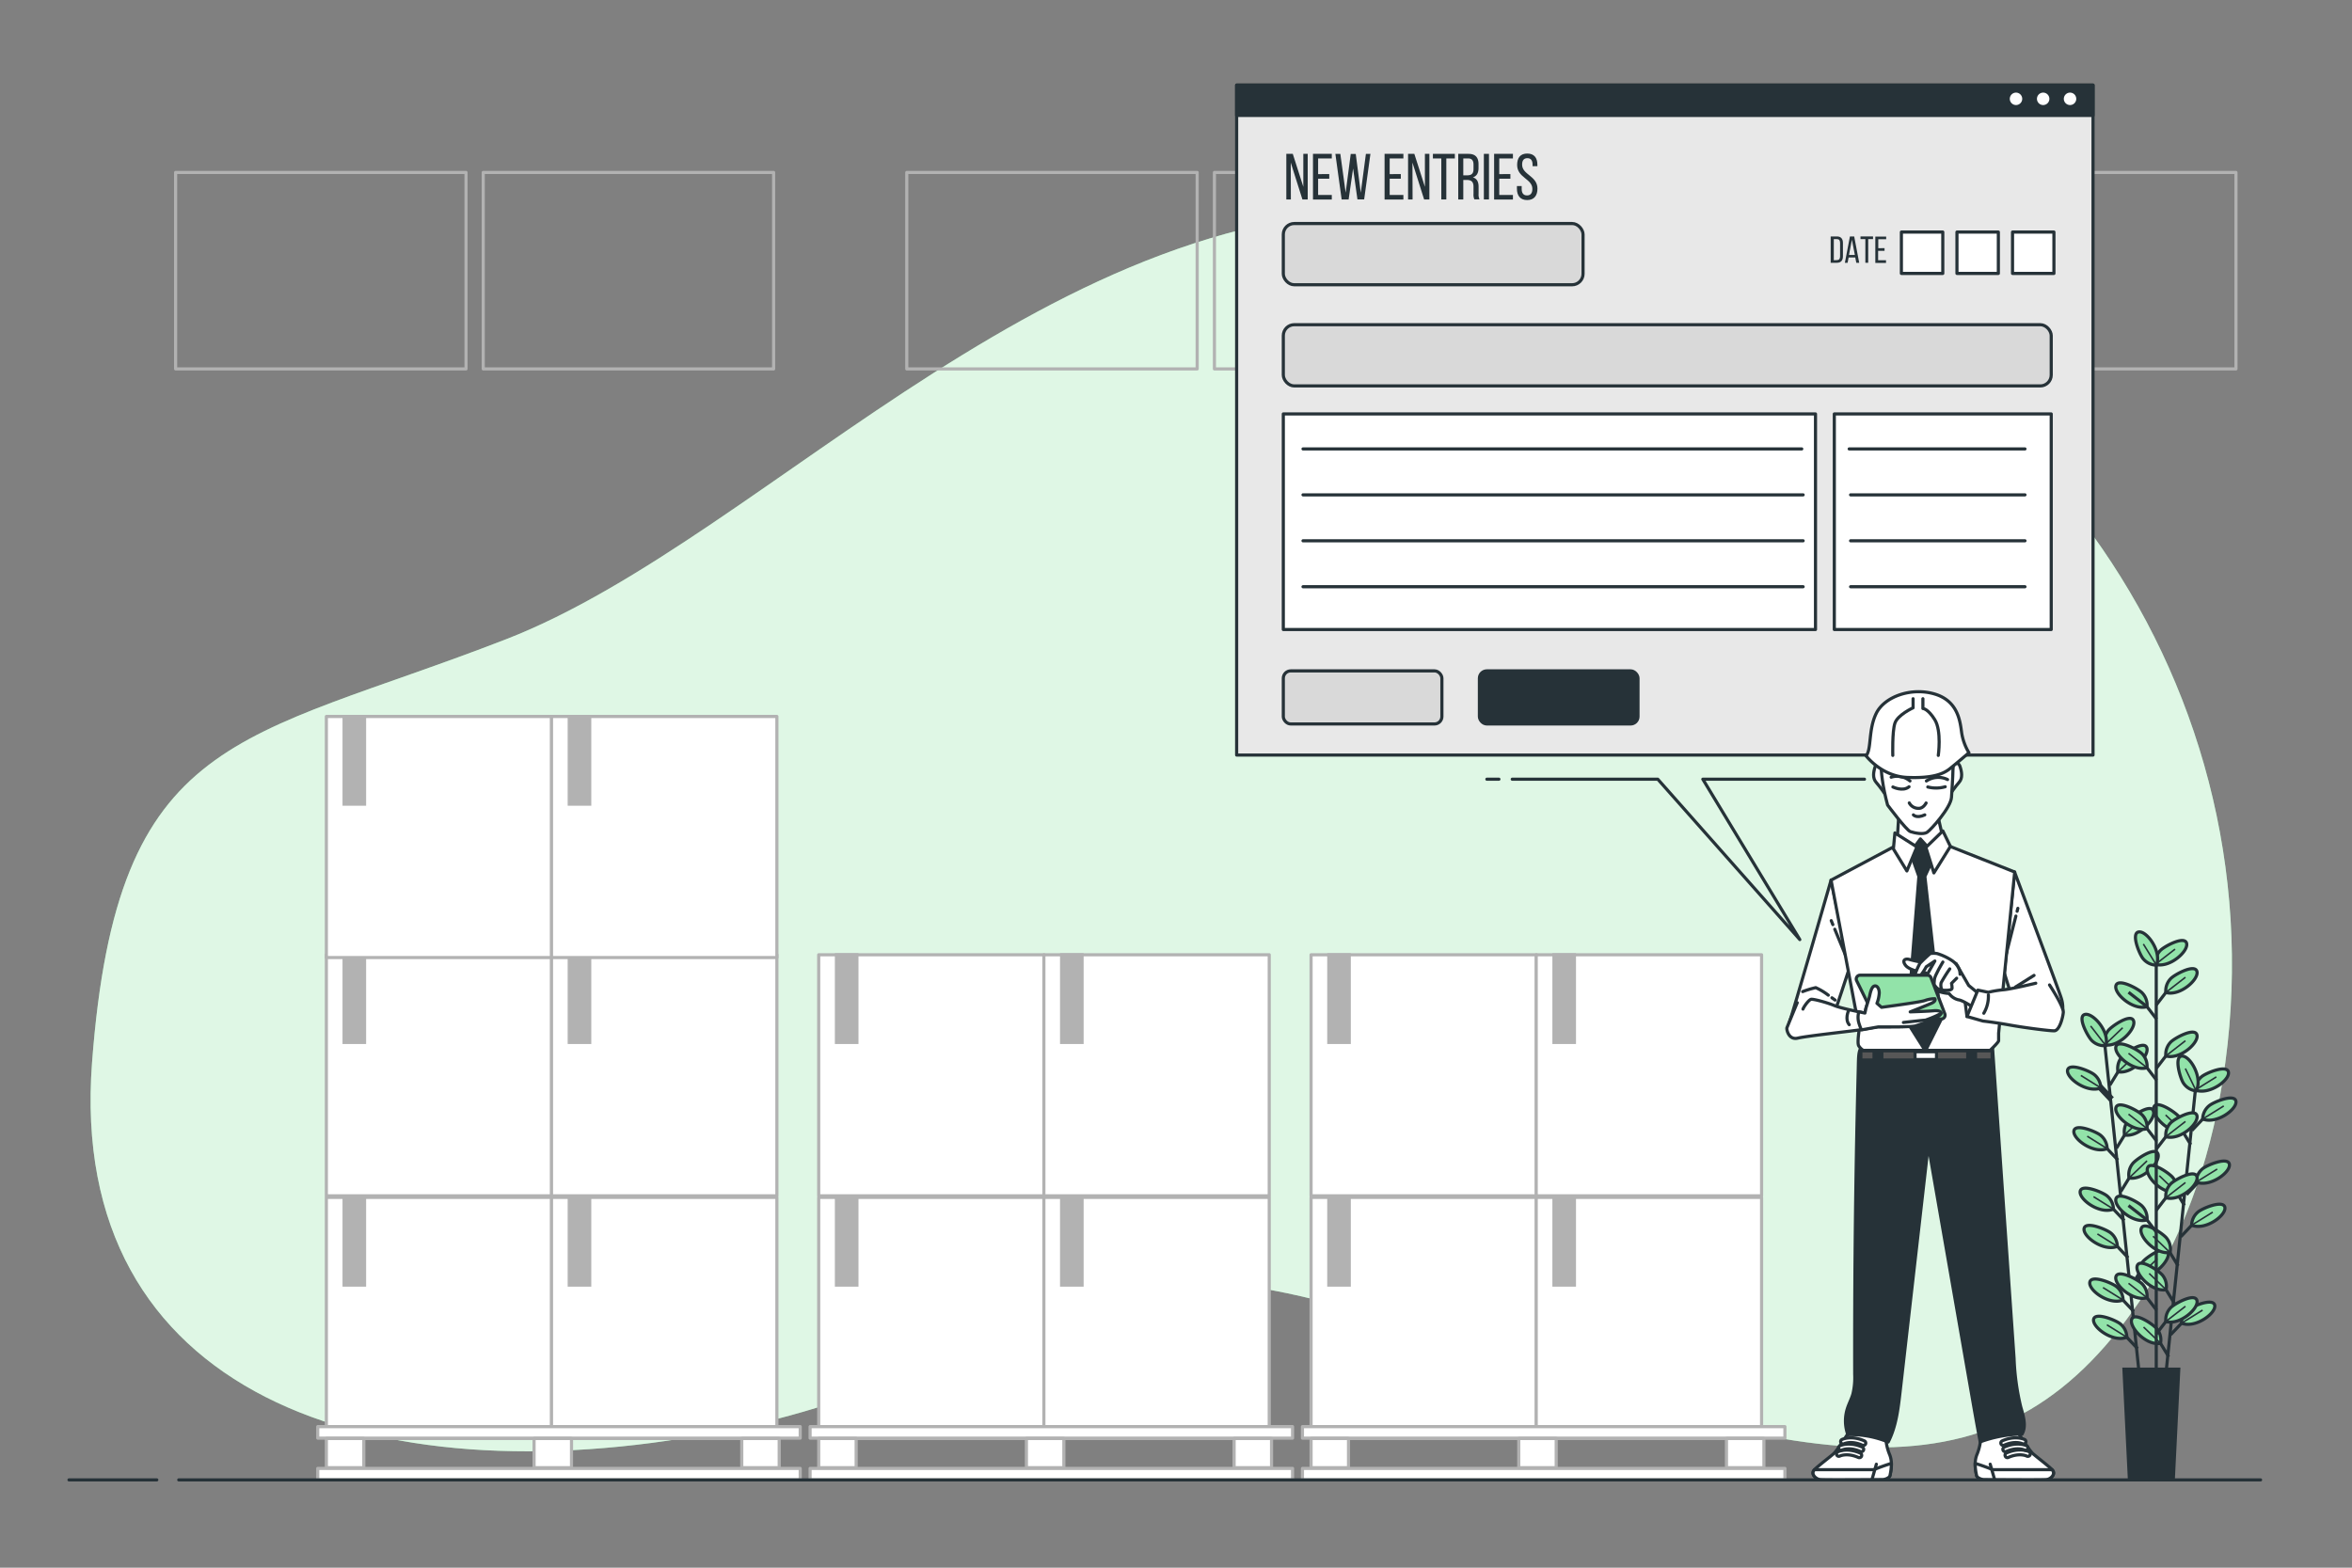 <svg xmlns="http://www.w3.org/2000/svg" viewBox="0 0 750 500"><rect x="0" y="0" width="750" height="500" fill="#808080" stroke="none"/><g id="freepik--background-simple--inject-1"><path d="M709.61,338.9C726.28,215.42,642.7,100.6,520.48,76.38,503,72.92,483.66,70,462.35,67.89c-123-12-216,103-301,136s-124,29-132,135,89,139,199,118,102-76,228-31,183,55,228-14C697.28,392.06,705.84,366.85,709.61,338.9Z" style="fill:#92E3A9"></path><path d="M709.61,338.9C726.28,215.42,642.7,100.6,520.48,76.38,503,72.92,483.66,70,462.35,67.89c-123-12-216,103-301,136s-124,29-132,135,89,139,199,118,102-76,228-31,183,55,228-14C697.28,392.06,705.84,366.85,709.61,338.9Z" style="fill:#fff;opacity:0.7"></path></g><g id="freepik--Plant--inject-1"><line x1="671.25" y1="333.83" x2="682.15" y2="438.26" style="fill:none;stroke:#263238;stroke-miterlimit:10"></line><line x1="680.4" y1="418.27" x2="675.46" y2="413.06" style="fill:none;stroke:#263238;stroke-miterlimit:10"></line><path d="M677,414.62a5.59,5.59,0,0,0-2-4.19c-1.27-1.13-7.94-3.94-8.58-1.59C665.73,411.4,672.56,416.42,677,414.62Z" style="fill:#92E3A9;stroke:#263238;stroke-miterlimit:10"></path><line x1="676.96" y1="414.62" x2="670.6" y2="410.66" style="fill:none;stroke:#263238;stroke-miterlimit:10;stroke-width:0.5px"></line><line x1="681.64" y1="430.15" x2="676.69" y2="424.93" style="fill:none;stroke:#263238;stroke-miterlimit:10"></line><path d="M678.2,426.5a5.62,5.62,0,0,0-2-4.2c-1.27-1.13-7.94-3.94-8.58-1.59C667,423.27,673.8,428.29,678.2,426.5Z" style="fill:#92E3A9;stroke:#263238;stroke-miterlimit:10"></path><line x1="678.2" y1="426.5" x2="671.84" y2="422.54" style="fill:none;stroke:#263238;stroke-miterlimit:10;stroke-width:0.5px"></line><line x1="677.37" y1="389.29" x2="672.43" y2="384.08" style="fill:none;stroke:#263238;stroke-miterlimit:10"></line><path d="M673.93,385.64a5.6,5.6,0,0,0-2-4.19c-1.27-1.13-8-3.94-8.58-1.59C662.7,382.42,669.53,387.44,673.93,385.64Z" style="fill:#92E3A9;stroke:#263238;stroke-miterlimit:10"></path><line x1="673.93" y1="385.64" x2="667.58" y2="381.68" style="fill:none;stroke:#263238;stroke-miterlimit:10;stroke-width:0.5px"></line><line x1="678.61" y1="401.17" x2="673.67" y2="395.95" style="fill:none;stroke:#263238;stroke-miterlimit:10"></line><path d="M675.17,397.52a5.63,5.63,0,0,0-2-4.2c-1.27-1.13-8-3.94-8.58-1.58C663.94,394.29,670.77,399.31,675.17,397.52Z" style="fill:#92E3A9;stroke:#263238;stroke-miterlimit:10"></path><line x1="675.17" y1="397.52" x2="668.82" y2="393.56" style="fill:none;stroke:#263238;stroke-miterlimit:10;stroke-width:0.5px"></line><line x1="675.36" y1="370" x2="670.42" y2="364.78" style="fill:none;stroke:#263238;stroke-miterlimit:10"></line><path d="M671.92,366.35a5.59,5.59,0,0,0-2-4.19c-1.27-1.14-7.94-3.94-8.57-1.59C660.69,363.12,667.52,368.14,671.92,366.35Z" style="fill:#92E3A9;stroke:#263238;stroke-miterlimit:10"></path><line x1="671.92" y1="366.35" x2="665.57" y2="362.39" style="fill:none;stroke:#263238;stroke-miterlimit:10;stroke-width:0.5px"></line><line x1="673.34" y1="350.63" x2="668.4" y2="345.41" style="fill:none;stroke:#263238;stroke-miterlimit:10;stroke-width:2px"></line><path d="M669.9,347a5.59,5.59,0,0,0-2-4.19c-1.27-1.13-7.94-3.94-8.58-1.59C658.67,343.75,665.5,348.77,669.9,347Z" style="fill:#92E3A9;stroke:#263238;stroke-miterlimit:10"></path><line x1="669.9" y1="346.97" x2="663.54" y2="343.01" style="fill:none;stroke:#263238;stroke-miterlimit:10;stroke-width:0.5px"></line><line x1="679.57" y1="411.25" x2="683.32" y2="405.12" style="fill:none;stroke:#263238;stroke-miterlimit:10;stroke-width:2px"></line><path d="M682.18,407a5.58,5.58,0,0,1,1.06-4.51c1-1.37,7-5.49,8.06-3.32C692.5,401.49,686.85,407.81,682.18,407Z" style="fill:#92E3A9;stroke:#263238;stroke-miterlimit:10"></path><line x1="682.18" y1="406.96" x2="687.9" y2="401.49" style="fill:none;stroke:#263238;stroke-miterlimit:10;stroke-width:0.5px"></line><line x1="676.3" y1="380" x2="680.06" y2="373.87" style="fill:none;stroke:#263238;stroke-miterlimit:10"></line><path d="M678.91,375.71A5.62,5.62,0,0,1,680,371.2c1-1.37,7-5.49,8.07-3.32C689.24,370.24,683.59,376.56,678.91,375.71Z" style="fill:#92E3A9;stroke:#263238;stroke-miterlimit:10"></path><line x1="678.91" y1="375.71" x2="684.64" y2="370.24" style="fill:none;stroke:#263238;stroke-miterlimit:10;stroke-width:0.5px"></line><line x1="674.87" y1="366.26" x2="678.63" y2="360.14" style="fill:none;stroke:#263238;stroke-miterlimit:10"></line><path d="M677.48,362a5.6,5.6,0,0,1,1.06-4.5c1-1.37,7-5.5,8.06-3.33C687.8,356.5,682.16,362.82,677.48,362Z" style="fill:#92E3A9;stroke:#263238;stroke-miterlimit:10"></path><line x1="677.48" y1="361.97" x2="683.2" y2="356.51" style="fill:none;stroke:#263238;stroke-miterlimit:10;stroke-width:0.5px"></line><line x1="672.77" y1="346.13" x2="676.53" y2="340" style="fill:none;stroke:#263238;stroke-miterlimit:10"></line><path d="M675.38,341.84a5.62,5.62,0,0,1,1.06-4.51c1-1.37,7-5.49,8.06-3.32C685.7,336.37,680.06,342.69,675.38,341.84Z" style="fill:#92E3A9;stroke:#263238;stroke-miterlimit:10"></path><line x1="675.38" y1="341.84" x2="681.1" y2="336.37" style="fill:none;stroke:#263238;stroke-miterlimit:10;stroke-width:0.5px"></line><path d="M671.16,333.25a5.6,5.6,0,0,1,1.06-4.5c1-1.37,7-5.5,8.06-3.33C681.49,327.78,675.84,334.1,671.16,333.25Z" style="fill:#92E3A9;stroke:#263238;stroke-miterlimit:10"></path><line x1="671.16" y1="333.25" x2="676.88" y2="327.79" style="fill:none;stroke:#263238;stroke-miterlimit:10;stroke-width:0.5px"></line><path d="M671.49,333.49a5.58,5.58,0,0,1-4.37-1.53c-1.25-1.14-4.73-7.49-2.46-8.36C667.13,322.65,672.83,328.93,671.49,333.49Z" style="fill:#92E3A9;stroke:#263238;stroke-miterlimit:10"></path><line x1="671.49" y1="333.49" x2="666.66" y2="327.23" style="fill:none;stroke:#263238;stroke-miterlimit:10;stroke-width:0.5px"></line><line x1="700" y1="348.21" x2="689.16" y2="452.65" style="fill:none;stroke:#263238;stroke-miterlimit:10"></line><line x1="691.56" y1="432.73" x2="687.8" y2="426.6" style="fill:none;stroke:#263238;stroke-miterlimit:10"></line><path d="M688.94,428.44a5.55,5.55,0,0,0-1.06-4.5c-1-1.37-7-5.49-8.06-3.32C678.62,423,684.27,429.3,688.94,428.44Z" style="fill:#92E3A9;stroke:#263238;stroke-miterlimit:10"></path><line x1="688.94" y1="428.44" x2="683.54" y2="423.26" style="fill:none;stroke:#263238;stroke-miterlimit:10;stroke-width:0.5px"></line><line x1="694.56" y1="403.75" x2="690.8" y2="397.62" style="fill:none;stroke:#263238;stroke-miterlimit:10"></line><path d="M692,399.46a5.55,5.55,0,0,0-1.06-4.5c-1-1.37-7-5.5-8.06-3.33C681.63,394,687.28,400.31,692,399.46Z" style="fill:#92E3A9;stroke:#263238;stroke-miterlimit:10"></path><line x1="691.95" y1="399.46" x2="686.55" y2="394.28" style="fill:none;stroke:#263238;stroke-miterlimit:10;stroke-width:0.5px"></line><line x1="693.33" y1="415.62" x2="689.57" y2="409.5" style="fill:none;stroke:#263238;stroke-miterlimit:10"></line><path d="M690.72,411.34a5.62,5.62,0,0,0-1.06-4.51c-1-1.37-7-5.49-8.07-3.32C680.39,405.87,686,412.19,690.72,411.34Z" style="fill:#92E3A9;stroke:#263238;stroke-miterlimit:10"></path><line x1="690.72" y1="411.34" x2="685.32" y2="406.16" style="fill:none;stroke:#263238;stroke-miterlimit:10;stroke-width:0.5px"></line><line x1="696.57" y1="384.45" x2="692.81" y2="378.33" style="fill:none;stroke:#263238;stroke-miterlimit:10"></line><path d="M694,380.17a5.58,5.58,0,0,0-1.06-4.51c-1-1.37-7-5.49-8.06-3.32C683.63,374.7,689.28,381,694,380.17Z" style="fill:#92E3A9;stroke:#263238;stroke-miterlimit:10"></path><line x1="693.95" y1="380.17" x2="688.55" y2="374.99" style="fill:none;stroke:#263238;stroke-miterlimit:10;stroke-width:0.5px"></line><line x1="698.58" y1="365.08" x2="694.82" y2="358.95" style="fill:none;stroke:#263238;stroke-miterlimit:10"></line><path d="M696,360.79a5.55,5.55,0,0,0-1.06-4.5c-1-1.37-7-5.5-8.06-3.33C685.64,355.32,691.29,361.64,696,360.79Z" style="fill:#92E3A9;stroke:#263238;stroke-miterlimit:10"></path><line x1="695.96" y1="360.79" x2="690.56" y2="355.61" style="fill:none;stroke:#263238;stroke-miterlimit:10;stroke-width:0.5px"></line><line x1="692.19" y1="425.68" x2="697.13" y2="420.46" style="fill:none;stroke:#263238;stroke-miterlimit:10"></line><path d="M695.63,422a5.62,5.62,0,0,1,2-4.19c1.27-1.13,7.94-3.94,8.58-1.59C706.86,418.79,700,423.82,695.63,422Z" style="fill:#92E3A9;stroke:#263238;stroke-miterlimit:10"></path><line x1="695.63" y1="422.02" x2="702.35" y2="417.85" style="fill:none;stroke:#263238;stroke-miterlimit:10;stroke-width:0.5px"></line><line x1="695.43" y1="394.43" x2="700.37" y2="389.21" style="fill:none;stroke:#263238;stroke-miterlimit:10"></line><path d="M698.87,390.77a5.59,5.59,0,0,1,2-4.19c1.26-1.14,7.94-3.95,8.57-1.6C710.1,387.54,703.27,392.56,698.87,390.77Z" style="fill:#92E3A9;stroke:#263238;stroke-miterlimit:10"></path><line x1="698.87" y1="390.77" x2="705.6" y2="386.6" style="fill:none;stroke:#263238;stroke-miterlimit:10;stroke-width:0.5px"></line><line x1="696.86" y1="380.69" x2="701.8" y2="375.47" style="fill:none;stroke:#263238;stroke-miterlimit:10;stroke-width:2px"></line><path d="M700.3,377a5.57,5.57,0,0,1,2-4.19c1.27-1.13,7.94-3.94,8.58-1.59C711.53,373.8,704.7,378.83,700.3,377Z" style="fill:#92E3A9;stroke:#263238;stroke-miterlimit:10"></path><line x1="700.3" y1="377.03" x2="707.02" y2="372.86" style="fill:none;stroke:#263238;stroke-miterlimit:10;stroke-width:0.5px"></line><line x1="698.95" y1="360.56" x2="703.89" y2="355.34" style="fill:none;stroke:#263238;stroke-miterlimit:10"></line><path d="M702.39,356.9a5.56,5.56,0,0,1,2-4.19c1.27-1.14,7.94-3.95,8.57-1.6C713.62,353.67,706.79,358.69,702.39,356.9Z" style="fill:#92E3A9;stroke:#263238;stroke-miterlimit:10"></path><line x1="702.39" y1="356.9" x2="709.11" y2="352.73" style="fill:none;stroke:#263238;stroke-miterlimit:10;stroke-width:0.5px"></line><path d="M700,347.63a5.6,5.6,0,0,1,2-4.19c1.27-1.14,7.94-3.95,8.58-1.6C711.26,344.4,704.43,349.42,700,347.63Z" style="fill:#92E3A9;stroke:#263238;stroke-miterlimit:10"></path><line x1="700.03" y1="347.63" x2="706.75" y2="343.46" style="fill:none;stroke:#263238;stroke-miterlimit:10;stroke-width:0.5px"></line><path d="M700.3,347.93a5.58,5.58,0,0,1-4-2.4c-1-1.37-3.09-8.3-.69-8.69C698.27,336.42,702.55,343.74,700.3,347.93Z" style="fill:#92E3A9;stroke:#263238;stroke-miterlimit:10"></path><line x1="700.3" y1="347.93" x2="696.86" y2="340.8" style="fill:none;stroke:#263238;stroke-miterlimit:10;stroke-width:0.5px"></line><line x1="687.58" y1="305.69" x2="687.58" y2="437.75" style="fill:none;stroke:#263238;stroke-miterlimit:10"></line><line x1="687.69" y1="417.89" x2="683.31" y2="412.19" style="fill:none;stroke:#263238;stroke-miterlimit:10"></line><path d="M684.64,413.9a5.59,5.59,0,0,0-1.52-4.37c-1.14-1.26-7.49-4.74-8.36-2.47C673.81,409.53,680.08,415.23,684.64,413.9Z" style="fill:#92E3A9;stroke:#263238;stroke-miterlimit:10"></path><line x1="684.64" y1="413.9" x2="678.74" y2="409.3" style="fill:none;stroke:#263238;stroke-miterlimit:10;stroke-width:0.5px"></line><line x1="687.69" y1="393.08" x2="683.31" y2="387.37" style="fill:none;stroke:#263238;stroke-miterlimit:10"></line><path d="M684.64,389.08a5.59,5.59,0,0,0-1.52-4.37c-1.14-1.26-7.49-4.74-8.36-2.47C673.81,384.71,680.08,390.41,684.64,389.08Z" style="fill:#92E3A9;stroke:#263238;stroke-miterlimit:10"></path><line x1="684.64" y1="389.08" x2="678.74" y2="384.49" style="fill:none;stroke:#263238;stroke-miterlimit:10"></line><line x1="687.69" y1="363.94" x2="683.31" y2="358.24" style="fill:none;stroke:#263238;stroke-miterlimit:10"></line><path d="M684.64,360a5.62,5.62,0,0,0-1.52-4.38c-1.14-1.25-7.49-4.74-8.36-2.47C673.81,355.57,680.08,361.28,684.64,360Z" style="fill:#92E3A9;stroke:#263238;stroke-miterlimit:10"></path><line x1="684.64" y1="359.95" x2="678.74" y2="355.35" style="fill:none;stroke:#263238;stroke-miterlimit:10;stroke-width:0.5px"></line><line x1="687.69" y1="344.54" x2="683.31" y2="338.84" style="fill:none;stroke:#263238;stroke-miterlimit:10"></line><path d="M684.64,340.55a5.59,5.59,0,0,0-1.52-4.37c-1.14-1.26-7.49-4.75-8.36-2.47C673.81,336.18,680.08,341.88,684.64,340.55Z" style="fill:#92E3A9;stroke:#263238;stroke-miterlimit:10"></path><line x1="684.64" y1="340.55" x2="678.74" y2="335.95" style="fill:none;stroke:#263238;stroke-miterlimit:10;stroke-width:0.5px"></line><line x1="687.69" y1="325.06" x2="683.31" y2="319.36" style="fill:none;stroke:#263238;stroke-miterlimit:10"></line><path d="M684.64,321.07a5.59,5.59,0,0,0-1.52-4.37c-1.14-1.26-7.49-4.75-8.36-2.47C673.81,316.7,680.08,322.4,684.64,321.07Z" style="fill:#92E3A9;stroke:#263238;stroke-miterlimit:10"></path><line x1="684.64" y1="321.07" x2="678.74" y2="316.47" style="fill:none;stroke:#263238;stroke-miterlimit:10"></line><line x1="687.59" y1="425.47" x2="691.96" y2="419.77" style="fill:none;stroke:#263238;stroke-miterlimit:10"></line><path d="M690.63,421.48a5.59,5.59,0,0,1,1.52-4.37c1.14-1.26,7.49-4.75,8.36-2.47C701.47,417.11,695.19,422.81,690.63,421.48Z" style="fill:#92E3A9;stroke:#263238;stroke-miterlimit:10"></path><line x1="690.63" y1="421.48" x2="696.89" y2="416.63" style="fill:none;stroke:#263238;stroke-miterlimit:10;stroke-width:0.5px"></line><line x1="687.59" y1="386" x2="691.96" y2="380.3" style="fill:none;stroke:#263238;stroke-miterlimit:10"></line><path d="M690.63,382a5.59,5.59,0,0,1,1.52-4.37c1.14-1.26,7.49-4.75,8.36-2.47C701.47,377.64,695.19,383.34,690.63,382Z" style="fill:#92E3A9;stroke:#263238;stroke-miterlimit:10"></path><line x1="690.63" y1="382.01" x2="696.89" y2="377.16" style="fill:none;stroke:#263238;stroke-miterlimit:10;stroke-width:0.5px"></line><line x1="687.59" y1="366.52" x2="691.96" y2="360.82" style="fill:none;stroke:#263238;stroke-miterlimit:10"></line><path d="M690.63,362.53a5.59,5.59,0,0,1,1.52-4.37c1.14-1.26,7.49-4.75,8.36-2.48C701.47,358.16,695.19,363.86,690.63,362.53Z" style="fill:#92E3A9;stroke:#263238;stroke-miterlimit:10"></path><line x1="690.63" y1="362.53" x2="696.89" y2="357.68" style="fill:none;stroke:#263238;stroke-miterlimit:10;stroke-width:0.5px"></line><line x1="687.59" y1="340.77" x2="691.96" y2="335.07" style="fill:none;stroke:#263238;stroke-miterlimit:10"></line><path d="M690.63,336.78a5.59,5.59,0,0,1,1.52-4.37c1.14-1.26,7.49-4.75,8.36-2.47C701.47,332.41,695.19,338.11,690.63,336.78Z" style="fill:#92E3A9;stroke:#263238;stroke-miterlimit:10"></path><line x1="690.63" y1="336.78" x2="696.89" y2="331.93" style="fill:none;stroke:#263238;stroke-miterlimit:10;stroke-width:0.5px"></line><line x1="687.59" y1="320.53" x2="691.96" y2="314.82" style="fill:none;stroke:#263238;stroke-miterlimit:10"></line><path d="M690.63,316.54a5.61,5.61,0,0,1,1.52-4.38c1.14-1.26,7.49-4.74,8.36-2.47C701.47,312.16,695.19,317.87,690.63,316.54Z" style="fill:#92E3A9;stroke:#263238;stroke-miterlimit:10"></path><line x1="690.63" y1="316.54" x2="696.89" y2="311.69" style="fill:none;stroke:#263238;stroke-miterlimit:10;stroke-width:0.5px"></line><path d="M687.33,307.56a5.62,5.62,0,0,1,1.52-4.38c1.14-1.25,7.49-4.74,8.36-2.47C698.16,303.18,691.89,308.89,687.33,307.56Z" style="fill:#92E3A9;stroke:#263238;stroke-miterlimit:10"></path><line x1="687.33" y1="307.56" x2="693.58" y2="302.71" style="fill:none;stroke:#263238;stroke-miterlimit:10;stroke-width:0.5px"></line><path d="M687.63,307.83a5.63,5.63,0,0,1-4.19-2c-1.13-1.26-3.93-7.94-1.58-8.57C684.42,296.59,689.43,303.43,687.63,307.83Z" style="fill:#92E3A9;stroke:#263238;stroke-miterlimit:10"></path><line x1="687.63" y1="307.83" x2="683.47" y2="301.09" style="fill:none;stroke:#263238;stroke-miterlimit:10;stroke-width:0.5px"></line><polygon points="693.01 472 679.03 472 677.28 436.68 694.76 436.68 693.01 472" style="fill:#263238;stroke:#263238;stroke-miterlimit:10"></polygon></g><g id="freepik--Windows--inject-1"><rect x="56" y="55" width="92.6" height="62.66" style="fill:none;stroke:#b2b2b2;stroke-linecap:round;stroke-linejoin:round"></rect><rect x="154.09" y="55" width="92.6" height="62.66" style="fill:none;stroke:#b2b2b2;stroke-linecap:round;stroke-linejoin:round"></rect><rect x="289.15" y="55" width="92.6" height="62.66" style="fill:none;stroke:#b2b2b2;stroke-linecap:round;stroke-linejoin:round"></rect><rect x="387.25" y="55" width="92.6" height="62.66" style="fill:none;stroke:#b2b2b2;stroke-linecap:round;stroke-linejoin:round"></rect><rect x="522.31" y="55" width="92.6" height="62.66" style="fill:none;stroke:#b2b2b2;stroke-linecap:round;stroke-linejoin:round"></rect><rect x="620.4" y="55" width="92.6" height="62.66" style="fill:none;stroke:#b2b2b2;stroke-linecap:round;stroke-linejoin:round"></rect></g><g id="freepik--Boxes--inject-1"><rect x="418.07" y="381.9" width="71.86" height="76.89" style="fill:#fff;stroke:#b2b2b2;stroke-linecap:round;stroke-linejoin:round"></rect><rect x="423.72" y="381.9" width="6.53" height="27.97" style="fill:#b2b2b2;stroke:#b2b2b2;stroke-miterlimit:10"></rect><rect x="489.87" y="381.9" width="71.86" height="76.89" style="fill:#fff;stroke:#b2b2b2;stroke-linecap:round;stroke-linejoin:round"></rect><rect x="495.52" y="381.9" width="6.53" height="27.97" style="fill:#b2b2b2;stroke:#b2b2b2;stroke-miterlimit:10"></rect><rect x="418.07" y="304.51" width="71.86" height="76.89" style="fill:#fff;stroke:#b2b2b2;stroke-linecap:round;stroke-linejoin:round"></rect><rect x="423.72" y="304.51" width="6.53" height="27.97" style="fill:#b2b2b2;stroke:#b2b2b2;stroke-miterlimit:10"></rect><rect x="489.87" y="304.51" width="71.86" height="76.89" style="fill:#fff;stroke:#b2b2b2;stroke-linecap:round;stroke-linejoin:round"></rect><rect x="495.52" y="304.51" width="6.53" height="27.97" style="fill:#b2b2b2;stroke:#b2b2b2;stroke-miterlimit:10"></rect><rect x="415.32" y="468.33" width="153.85" height="3.67" style="fill:#fff;stroke:#b2b2b2;stroke-linecap:round;stroke-linejoin:round"></rect><rect x="415.32" y="455.01" width="153.85" height="3.67" style="fill:#fff;stroke:#b2b2b2;stroke-linecap:round;stroke-linejoin:round"></rect><rect x="418.07" y="458.79" width="11.94" height="9.32" style="fill:#fff;stroke:#b2b2b2;stroke-linecap:round;stroke-linejoin:round"></rect><rect x="484.3" y="458.79" width="11.94" height="9.32" style="fill:#fff;stroke:#b2b2b2;stroke-linecap:round;stroke-linejoin:round"></rect><rect x="550.53" y="458.79" width="11.94" height="9.32" style="fill:#fff;stroke:#b2b2b2;stroke-linecap:round;stroke-linejoin:round"></rect><rect x="261.07" y="381.9" width="71.86" height="76.89" style="fill:#fff;stroke:#b2b2b2;stroke-linecap:round;stroke-linejoin:round"></rect><rect x="266.72" y="381.9" width="6.53" height="27.97" style="fill:#b2b2b2;stroke:#b2b2b2;stroke-miterlimit:10"></rect><rect x="332.87" y="381.9" width="71.86" height="76.89" style="fill:#fff;stroke:#b2b2b2;stroke-linecap:round;stroke-linejoin:round"></rect><rect x="338.52" y="381.9" width="6.53" height="27.97" style="fill:#b2b2b2;stroke:#b2b2b2;stroke-miterlimit:10"></rect><rect x="261.07" y="304.51" width="71.86" height="76.89" style="fill:#fff;stroke:#b2b2b2;stroke-linecap:round;stroke-linejoin:round"></rect><rect x="266.72" y="304.51" width="6.53" height="27.97" style="fill:#b2b2b2;stroke:#b2b2b2;stroke-miterlimit:10"></rect><rect x="332.87" y="304.51" width="71.86" height="76.89" style="fill:#fff;stroke:#b2b2b2;stroke-linecap:round;stroke-linejoin:round"></rect><rect x="338.52" y="304.51" width="6.53" height="27.97" style="fill:#b2b2b2;stroke:#b2b2b2;stroke-miterlimit:10"></rect><rect x="258.32" y="468.33" width="153.85" height="3.67" style="fill:#fff;stroke:#b2b2b2;stroke-linecap:round;stroke-linejoin:round"></rect><rect x="258.32" y="455.01" width="153.85" height="3.67" style="fill:#fff;stroke:#b2b2b2;stroke-linecap:round;stroke-linejoin:round"></rect><rect x="261.07" y="458.79" width="11.94" height="9.32" style="fill:#fff;stroke:#b2b2b2;stroke-linecap:round;stroke-linejoin:round"></rect><rect x="327.3" y="458.79" width="11.94" height="9.32" style="fill:#fff;stroke:#b2b2b2;stroke-linecap:round;stroke-linejoin:round"></rect><rect x="393.53" y="458.79" width="11.94" height="9.32" style="fill:#fff;stroke:#b2b2b2;stroke-linecap:round;stroke-linejoin:round"></rect><rect x="104.07" y="381.9" width="71.86" height="76.89" style="fill:#fff;stroke:#b2b2b2;stroke-linecap:round;stroke-linejoin:round"></rect><rect x="109.72" y="381.9" width="6.53" height="27.97" style="fill:#b2b2b2;stroke:#b2b2b2;stroke-miterlimit:10"></rect><rect x="175.87" y="381.9" width="71.86" height="76.89" style="fill:#fff;stroke:#b2b2b2;stroke-linecap:round;stroke-linejoin:round"></rect><rect x="181.52" y="381.9" width="6.53" height="27.97" style="fill:#b2b2b2;stroke:#b2b2b2;stroke-miterlimit:10"></rect><rect x="104.07" y="304.51" width="71.86" height="76.89" style="fill:#fff;stroke:#b2b2b2;stroke-linecap:round;stroke-linejoin:round"></rect><rect x="109.72" y="304.51" width="6.53" height="27.97" style="fill:#b2b2b2;stroke:#b2b2b2;stroke-miterlimit:10"></rect><rect x="175.87" y="304.51" width="71.86" height="76.89" style="fill:#fff;stroke:#b2b2b2;stroke-linecap:round;stroke-linejoin:round"></rect><rect x="181.52" y="304.51" width="6.53" height="27.97" style="fill:#b2b2b2;stroke:#b2b2b2;stroke-miterlimit:10"></rect><rect x="104.07" y="228.51" width="71.86" height="76.89" style="fill:#fff;stroke:#b2b2b2;stroke-linecap:round;stroke-linejoin:round"></rect><rect x="109.72" y="228.51" width="6.53" height="27.97" style="fill:#b2b2b2;stroke:#b2b2b2;stroke-miterlimit:10"></rect><rect x="175.87" y="228.51" width="71.86" height="76.89" style="fill:#fff;stroke:#b2b2b2;stroke-linecap:round;stroke-linejoin:round"></rect><rect x="181.52" y="228.51" width="6.53" height="27.97" style="fill:#b2b2b2;stroke:#b2b2b2;stroke-miterlimit:10"></rect><rect x="101.32" y="468.33" width="153.85" height="3.67" style="fill:#fff;stroke:#b2b2b2;stroke-linecap:round;stroke-linejoin:round"></rect><rect x="101.32" y="455.01" width="153.85" height="3.67" style="fill:#fff;stroke:#b2b2b2;stroke-linecap:round;stroke-linejoin:round"></rect><rect x="104.07" y="458.79" width="11.94" height="9.32" style="fill:#fff;stroke:#b2b2b2;stroke-linecap:round;stroke-linejoin:round"></rect><rect x="170.3" y="458.79" width="11.94" height="9.32" style="fill:#fff;stroke:#b2b2b2;stroke-linecap:round;stroke-linejoin:round"></rect><rect x="236.53" y="458.79" width="11.94" height="9.32" style="fill:#fff;stroke:#b2b2b2;stroke-linecap:round;stroke-linejoin:round"></rect></g><g id="freepik--Screen--inject-1"><rect x="394.34" y="27.15" width="273.08" height="213.67" style="fill:#e8e8e8;stroke:#263238;stroke-linecap:round;stroke-linejoin:round"></rect><rect x="394.34" y="27.15" width="273.08" height="9.67" style="fill:#263238;stroke:#263238;stroke-linecap:round;stroke-linejoin:round"></rect><path d="M645.34,31.57A2.48,2.48,0,1,0,642.87,34,2.48,2.48,0,0,0,645.34,31.57Z" style="fill:#fff;stroke:#263238;stroke-linecap:round;stroke-linejoin:round"></path><path d="M654,31.57A2.48,2.48,0,1,0,651.48,34,2.48,2.48,0,0,0,654,31.57Z" style="fill:#fff;stroke:#263238;stroke-linecap:round;stroke-linejoin:round"></path><path d="M662.57,31.57A2.48,2.48,0,1,0,660.09,34,2.48,2.48,0,0,0,662.57,31.57Z" style="fill:#fff;stroke:#263238;stroke-linecap:round;stroke-linejoin:round"></path><path d="M411.63,63.61h-1.45V49.07h2.06l3.36,10.51V49.07H417V63.61h-1.69l-3.72-11.76Z" style="fill:#263238"></path><path d="M423.87,55.51V57h-3.55v5.18h4.36v1.47h-6V49.07h6v1.47h-4.36v5Z" style="fill:#263238"></path><path d="M430.05,63.61h-2.23l-2-14.54h1.58l1.7,12.38,1.62-12.36h1.6l1.6,12.38,1.64-12.4H437l-2,14.54h-2.14l-1.39-9.87Z" style="fill:#263238"></path><path d="M446.69,55.51V57h-3.55v5.18h4.37v1.47h-6V49.07h6v1.47h-4.37v5Z" style="fill:#263238"></path><path d="M450.44,63.61H449V49.07H451l3.37,10.51V49.07h1.43V63.61h-1.68l-3.72-11.76Z" style="fill:#263238"></path><path d="M459.6,63.61V50.54h-2.68V49.07h7v1.47H461.2V63.61Z" style="fill:#263238"></path><path d="M468.23,49.07c2.28,0,3.24,1.16,3.24,3.32v1.18c0,1.6-.56,2.6-1.81,3,1.33.39,1.83,1.47,1.83,3v2.27a3.63,3.63,0,0,0,.29,1.74h-1.64a3.76,3.76,0,0,1-.27-1.77V59.56c0-1.64-.77-2.16-2.12-2.16h-1.14v6.21H465V49.07Zm-.42,6.85c1.29,0,2.06-.41,2.06-2V52.54c0-1.31-.48-2-1.68-2h-1.58v5.38Z" style="fill:#263238"></path><path d="M474.8,49.07V63.61h-1.63V49.07Z" style="fill:#263238"></path><path d="M481.63,55.51V57h-3.55v5.18h4.36v1.47h-6V49.07h6v1.47h-4.36v5Z" style="fill:#263238"></path><path d="M490.24,52.56V53H488.7v-.48c0-1.31-.5-2.07-1.66-2.07s-1.67.76-1.67,2.05c0,3.27,4.89,3.58,4.89,7.67,0,2.2-1.06,3.64-3.28,3.64s-3.27-1.44-3.27-3.64v-.83h1.52v.91c0,1.31.54,2.08,1.7,2.08s1.71-.77,1.71-2.08c0-3.24-4.86-3.55-4.86-7.64,0-2.25,1-3.64,3.22-3.64S490.24,50.35,490.24,52.56Z" style="fill:#263238"></path><rect x="409.22" y="71.29" width="95.58" height="19.53" rx="3.49" style="fill:#d9d9d9;stroke:#263238;stroke-linecap:round;stroke-linejoin:round"></rect><rect x="409.22" y="213.97" width="50.57" height="16.93" rx="2.36" style="fill:#d9d9d9;stroke:#263238;stroke-linecap:round;stroke-linejoin:round"></rect><rect x="471.75" y="213.97" width="50.57" height="16.93" rx="2.36" style="fill:#263238;stroke:#263238;stroke-linecap:round;stroke-linejoin:round"></rect><rect x="409.22" y="103.56" width="244.87" height="19.53" rx="3.49" style="fill:#d9d9d9;stroke:#263238;stroke-linecap:round;stroke-linejoin:round"></rect><rect x="584.92" y="132.02" width="69.17" height="68.76" style="fill:#fff;stroke:#263238;stroke-linecap:round;stroke-linejoin:round"></rect><rect x="409.22" y="132.02" width="169.7" height="68.76" style="fill:#fff;stroke:#263238;stroke-linecap:round;stroke-linejoin:round"></rect><line x1="589.66" y1="143.18" x2="645.72" y2="143.18" style="fill:none;stroke:#263238;stroke-linecap:round;stroke-linejoin:round"></line><line x1="415.5" y1="143.18" x2="574.54" y2="143.18" style="fill:none;stroke:#263238;stroke-linecap:round;stroke-linejoin:round"></line><line x1="590.11" y1="157.83" x2="645.72" y2="157.83" style="fill:none;stroke:#263238;stroke-linecap:round;stroke-linejoin:round"></line><line x1="415.5" y1="157.83" x2="574.98" y2="157.83" style="fill:none;stroke:#263238;stroke-linecap:round;stroke-linejoin:round"></line><line x1="590.11" y1="172.48" x2="645.72" y2="172.48" style="fill:none;stroke:#263238;stroke-linecap:round;stroke-linejoin:round"></line><line x1="415.5" y1="172.48" x2="574.98" y2="172.48" style="fill:none;stroke:#263238;stroke-linecap:round;stroke-linejoin:round"></line><line x1="590.11" y1="187.13" x2="645.72" y2="187.13" style="fill:none;stroke:#263238;stroke-linecap:round;stroke-linejoin:round"></line><line x1="415.5" y1="187.13" x2="574.98" y2="187.13" style="fill:none;stroke:#263238;stroke-linecap:round;stroke-linejoin:round"></line><path d="M585.76,75.41c1.31,0,1.91.79,1.91,2.09v4.23c0,1.29-.6,2.08-1.91,2.08h-2v-8.4Zm0,7.55c.67,0,1-.42,1-1.19V77.45c0-.77-.32-1.19-1-1.19h-1V83Z" style="fill:#263238"></path><path d="M589.48,82.12l-.32,1.69h-.87l1.61-8.4h1.36l1.6,8.4h-.93l-.33-1.69Zm.12-.81h1.87l-.94-4.84Z" style="fill:#263238"></path><path d="M594.82,83.81V76.26h-1.55v-.85h4v.85h-1.54v7.55Z" style="fill:#263238"></path><path d="M600.94,79.13V80h-2.05v3h2.52v.85H598v-8.4h3.46v.85h-2.52v2.87Z" style="fill:#263238"></path><rect x="606.31" y="74.01" width="13.2" height="13.2" style="fill:#fff;stroke:#263238;stroke-linecap:round;stroke-linejoin:round"></rect><rect x="624.03" y="74.01" width="13.2" height="13.2" style="fill:#fff;stroke:#263238;stroke-linecap:round;stroke-linejoin:round"></rect><rect x="641.75" y="74.01" width="13.2" height="13.2" style="fill:#fff;stroke:#263238;stroke-linecap:round;stroke-linejoin:round"></rect><polyline points="482.22 248.52 528.63 248.52 573.92 299.67 542.99 248.52 594.54 248.52" style="fill:none;stroke:#263238;stroke-linecap:round;stroke-linejoin:round"></polyline><line x1="474.13" y1="248.52" x2="477.97" y2="248.52" style="fill:#fff;stroke:#263238;stroke-linecap:round;stroke-linejoin:round"></line></g><g id="freepik--Character--inject-1"><path d="M590.79,454.84s-4.73,7.61-6.08,8.8-4.74,3.72-6.09,5.07.33,3.05,1.86,3.21,20,0,20,0,2-.33,2.2-1.35,1-4.06-.17-6.76a16.29,16.29,0,0,1-1.19-5.76l.34-.84-.34-2Z" style="fill:#fff;stroke:#263238;stroke-linecap:round;stroke-linejoin:round"></path><path d="M580.48,471.92c1.52.17,20,0,20,0s2-.33,2.2-1.35a17.84,17.84,0,0,0,.44-3.83c-2.79.83-5.62,2-5.62,2H578.62C577.26,470.06,579,471.76,580.48,471.92Z" style="fill:#fff;stroke:#263238;stroke-linecap:round;stroke-linejoin:round"></path><line x1="598.33" y1="466.99" x2="597.03" y2="471.56" style="fill:#fff;stroke:#263238;stroke-linecap:round;stroke-linejoin:round"></line><path d="M592.89,464.91a.81.81,0,0,1-.31-.06c-3.51-1.56-5.8-.5-5.89-.45a.75.75,0,0,1-1-.35.75.75,0,0,1,.34-1c.12-.06,3-1.44,7.17.42a.75.75,0,0,1,.39,1A.76.76,0,0,1,592.89,464.91Z" style="fill:#fff;stroke:#263238;stroke-linecap:round;stroke-linejoin:round"></path><path d="M593.54,463a.85.85,0,0,1-.31-.06c-3.5-1.56-5.79-.5-5.89-.45a.76.76,0,0,1-.67-1.36c.12-.06,3-1.44,7.18.42a.76.76,0,0,1-.31,1.45Z" style="fill:#fff;stroke:#263238;stroke-linecap:round;stroke-linejoin:round"></path><path d="M594.19,461a.8.8,0,0,1-.3-.06c-3.51-1.57-5.8-.5-5.9-.45a.76.76,0,0,1-.67-1.36c.12-.06,3-1.44,7.18.42a.76.76,0,0,1,.39,1A.78.78,0,0,1,594.19,461Z" style="fill:#fff;stroke:#263238;stroke-linecap:round;stroke-linejoin:round"></path><path d="M642.17,454.84s4.73,7.61,6.09,8.8,4.73,3.72,6.09,5.07-.34,3.05-1.87,3.21-20,0-20,0-2-.33-2.19-1.35-1-4.06.16-6.76a16.29,16.29,0,0,0,1.19-5.76l-.34-.84.34-2Z" style="fill:#fff;stroke:#263238;stroke-linecap:round;stroke-linejoin:round"></path><path d="M652.48,471.92c-1.52.17-20,0-20,0s-2-.33-2.19-1.35a17.06,17.06,0,0,1-.45-3.83c2.79.83,5.62,2,5.62,2h18.85C655.7,470.06,654,471.76,652.48,471.92Z" style="fill:#fff;stroke:#263238;stroke-linecap:round;stroke-linejoin:round"></path><line x1="634.63" y1="466.99" x2="635.94" y2="471.56" style="fill:#fff;stroke:#263238;stroke-linecap:round;stroke-linejoin:round"></line><path d="M640.07,464.91a.81.81,0,0,0,.31-.06c3.51-1.56,5.8-.5,5.89-.45A.76.76,0,0,0,647,463c-.12-.06-3-1.44-7.18.42a.75.75,0,0,0-.39,1A.76.76,0,0,0,640.07,464.91Z" style="fill:#fff;stroke:#263238;stroke-linecap:round;stroke-linejoin:round"></path><path d="M639.42,463a.85.85,0,0,0,.31-.06c3.51-1.56,5.79-.5,5.89-.45a.76.76,0,0,0,.67-1.36c-.12-.06-3-1.44-7.18.42a.76.76,0,0,0,.31,1.45Z" style="fill:#fff;stroke:#263238;stroke-linecap:round;stroke-linejoin:round"></path><path d="M638.77,461a.8.8,0,0,0,.3-.06c3.51-1.57,5.8-.5,5.9-.45a.76.76,0,0,0,.67-1.36c-.12-.06-3-1.44-7.18.42a.76.76,0,0,0,.31,1.45Z" style="fill:#fff;stroke:#263238;stroke-linecap:round;stroke-linejoin:round"></path><path d="M644.78,450.17c-.14-.51-.29-1-.43-1.51a78,78,0,0,1-2.11-15.4q-3.5-50.46-7-100.93c.08,1.14-33.19.44-36.16.39-6.78-.1-6.35,1.73-6.52,8.3s-.32,13.42-.46,20.13q-.76,38.6-.67,77.19a22.63,22.63,0,0,1-.57,6.26c-.46,1.61-1.28,3.09-1.78,4.68a13,13,0,0,0,.16,8.3,31.14,31.14,0,0,1,12.86,2.34c2.5-4.88,3.16-10.46,3.78-15.91l9-78.84,11.56,66.44L628.6,444c.92,5.29,1.84,10.59,2.85,15.87a39.92,39.92,0,0,1,13.33-2.46C646,455.27,645.46,452.66,644.78,450.17Z" style="fill:#263238;stroke:#263238;stroke-linecap:round;stroke-linejoin:round"></path><rect x="600.08" y="335.12" width="27.39" height="2.96" style="fill:#575757;stroke:#263238;stroke-linecap:round;stroke-linejoin:round"></rect><rect x="629.96" y="335.12" width="5.29" height="2.96" style="fill:#575757;stroke:#263238;stroke-linecap:round;stroke-linejoin:round"></rect><rect x="593.39" y="335.12" width="4.2" height="2.96" style="fill:#575757;stroke:#263238;stroke-linecap:round;stroke-linejoin:round"></rect><rect x="610.66" y="335.43" width="6.85" height="2.49" style="fill:#fff;stroke:#263238;stroke-linecap:round;stroke-linejoin:round"></rect><path d="M583.89,280.68s-12.62,43.88-13.17,45,2.75.55,5.85,1.1,7.5-1.83,8-2.75,5.12-15.17,5.12-15.17Z" style="fill:#fff;stroke:#263238;stroke-linecap:round;stroke-linejoin:round"></path><line x1="584.46" y1="294.9" x2="583.94" y2="293.63" style="fill:#fff;stroke:#263238;stroke-linecap:round;stroke-linejoin:round"></line><line x1="588.6" y1="304.91" x2="585.07" y2="296.37" style="fill:#fff;stroke:#263238;stroke-linecap:round;stroke-linejoin:round"></line><path d="M584.16,318.24l1,.72" style="fill:#fff;stroke:#263238;stroke-linecap:round;stroke-linejoin:round"></path><path d="M574.84,316.26A29.88,29.88,0,0,1,579,315a19.8,19.8,0,0,1,4,2.4" style="fill:#fff;stroke:#263238;stroke-linecap:round;stroke-linejoin:round"></path><path d="M642.4,278.12s14.44,38.58,14.81,40a10,10,0,0,1,.55,4c-.19,1.64-2.74,2.74-3.29,2.74s-4.57-2.56-6.22-3.29-6.58-3.11-6.58-3.11l-2.56-8.23Z" style="fill:#fff;stroke:#263238;stroke-linecap:round;stroke-linejoin:round"></path><line x1="643.21" y1="290.64" x2="643.45" y2="289.7" style="fill:#fff;stroke:#263238;stroke-linecap:round;stroke-linejoin:round"></line><line x1="639.76" y1="304.21" x2="642.82" y2="292.17" style="fill:#fff;stroke:#263238;stroke-linecap:round;stroke-linejoin:round"></line><line x1="648.61" y1="311.09" x2="642.71" y2="314.78" style="fill:#fff;stroke:#263238;stroke-linecap:round;stroke-linejoin:round"></line><polygon points="605.01 267.39 605.61 258.1 617.44 258.1 619.84 268.44 611.9 275.48 605.01 267.39" style="fill:#fff;stroke:#263238;stroke-linecap:round;stroke-linejoin:round"></polygon><path d="M604.55,269.71l-20.66,11,9,47.54s-.73,4.39-.19,5.3a4.7,4.7,0,0,0,1.47,1.46h40.41s2.74-2.56,2.74-3.1V329.5l5.12-51.38L621.94,270Z" style="fill:#fff;stroke:#263238;stroke-linecap:round;stroke-linejoin:round"></path><polygon points="609.18 271.88 611.89 279.53 608.22 326.09 613.96 335.18 618.91 325.29 613.8 279.53 616.99 272.67 612.37 267.57 609.18 271.88" style="fill:#263238;stroke:#263238;stroke-linecap:round;stroke-linejoin:round"></polygon><polygon points="604.24 265.66 603.76 270.76 608.06 277.78 611.25 270.12 604.24 265.66" style="fill:#fff;stroke:#263238;stroke-linecap:round;stroke-linejoin:round"></polygon><polygon points="614.12 270.28 616.67 278.41 621.94 269.96 619.54 265.02 614.12 270.28" style="fill:#fff;stroke:#263238;stroke-linecap:round;stroke-linejoin:round"></polygon><polygon points="627.22 324.2 626.49 318.53 631.43 319.44 627.22 324.2" style="fill:#fff;stroke:#263238;stroke-linecap:round;stroke-linejoin:round"></polygon><path d="M613.69,307a31.35,31.35,0,0,1-4.57-.92c-1.65-.54-2.74.19-1.46,1.83s5.85,2.38,6.4,2.38c0,0,.91,4.75,3.47,5.67a13.43,13.43,0,0,0,4,.91,5,5,0,0,0,2.93,2c1.65.19,5.48,2.93,5.48,2.93l1.83-4.21-4-3.29-4-6.95-3.84-1.28L616.62,305Z" style="fill:#fff;stroke:#263238;stroke-linecap:round;stroke-linejoin:round"></path><path d="M623.93,312l-1.64,1.64a7,7,0,0,1,.18,1.46c0,.74-1.28.74-2.2.74a4.75,4.75,0,0,1-2.74-.74c-.73-.54-3.66-3.1-3.66-3.1l3.11-5.49-2.74,1.83a18.88,18.88,0,0,1-2.38,3.47c-1.09,1.1-1.46-.18-1.46-.18a22.89,22.89,0,0,1,1.83-4.39,41.21,41.21,0,0,1,3.29-3.11,7.22,7.22,0,0,1,2.19,0,17.86,17.86,0,0,1,4.94,2.38,6.17,6.17,0,0,1,2.2,2.93,5.92,5.92,0,0,1,.18,1.28" style="fill:#fff;stroke:#263238;stroke-linecap:round;stroke-linejoin:round"></path><path d="M619.18,315.6a3.45,3.45,0,0,1-.19-2.19,50.17,50.17,0,0,1,2.75-4.39" style="fill:none;stroke:#263238;stroke-linecap:round;stroke-linejoin:round"></path><path d="M617.53,315.05s-.29-.33-.62-.79-.06-1.29-.06-1.89c0-1.1,2.69-5.54,2.69-5.54" style="fill:none;stroke:#263238;stroke-linecap:round;stroke-linejoin:round"></path><path d="M653.55,314.14s4.57,6.95,4.39,8.78-1.28,5.85-2.92,5.85-9-.92-14.08-1.83-8.6-1.28-8.6-1.28l-5.12-1.46,3.48-8.41,3.32.69a33.14,33.14,0,0,1,4.83-.8c2.38-.19,10.31-2.09,10.31-2.09" style="fill:#fff;stroke:#263238;stroke-linecap:round;stroke-linejoin:round"></path><path d="M634.05,317.31a10.66,10.66,0,0,1-1.46,5.85" style="fill:none;stroke:#263238;stroke-linecap:round;stroke-linejoin:round"></path><path d="M573.1,319.81s-3.11,7.49-3.29,8,.55,4,3.47,3.29,18.47-2.37,20.48-2.74l5.12-.91h4c1.83,0,7,0,8.05-.37l4.39-1.46c1.09-.37,3.47-1.83,3.65-2.38s-.54-1.09-2.37-.91-7.5.36-7.5.36,5.12-2,6.77-2.74,1.09-1.46,1.09-1.46a9.42,9.42,0,0,0-3.11.55c-1.28.55-13.89,2.19-13.89,2.19L598.52,320a10.84,10.84,0,0,0,.73-3.29c0-1.46-.73-2.56-1.65-2.19s-1.28,2.56-1.46,3.29-1.1,3.65-1.1,3.65l-.36,1.65s-7.5-1.46-9.7-2.38-6.76-2.19-7.49-2-2.2,2.2-2.56,3.11" style="fill:#fff;stroke:#263238;stroke-linecap:round;stroke-linejoin:round"></path><path d="M589.43,322.43s-1.22,2.68.25,4.39" style="fill:none;stroke:#263238;stroke-linecap:round;stroke-linejoin:round"></path><path d="M592.05,312.8l5.56,11.31a1.21,1.21,0,0,0,1.09.68L619,325a1.23,1.23,0,0,0,1.16-1.67l-4.42-11.52a1.22,1.22,0,0,0-1.14-.78H593.15A1.22,1.22,0,0,0,592.05,312.8Z" style="fill:#92E3A9;stroke:#263238;stroke-linecap:round;stroke-linejoin:round"></path><path d="M616.62,322.37c-1.83.18-7.5.36-7.5.36s5.12-2,6.77-2.74,1.09-1.46,1.09-1.46a9.42,9.42,0,0,0-3.11.55c-1.28.55-13.89,2.19-13.89,2.19L598.52,320a10.84,10.84,0,0,0,.73-3.29c0-1.46-.73-2.56-1.65-2.19s-1.28,2.56-1.46,3.29-1.1,3.65-1.1,3.65l-.36,1.65-1.94-.39a6.41,6.41,0,0,0,.11,3.86,17.22,17.22,0,0,0,.71,1.86l.2,0,5.12-.91h4c1.83,0,7,0,8.05-.37l4.39-1.46c1.09-.37,3.47-1.83,3.65-2.38S618.45,322.19,616.62,322.37Z" style="fill:#fff;stroke:#263238;stroke-linecap:round;stroke-linejoin:round"></path><path d="M618.3,323.57a35.38,35.38,0,0,1-4.34,1.8c-.54,0-7,.73-7,.73" style="fill:none;stroke:#263238;stroke-linecap:round;stroke-linejoin:round"></path><path d="M589.19,457.62a3.86,3.86,0,0,1,.17-.52c-.07.12-.15.23-.23.35Z" style="fill:#fff;stroke:#263238;stroke-linecap:round;stroke-linejoin:round"></path><path d="M600.21,243.84s-1.64-1.2-2.24.6-.9,3.74.3,5.09,2.84,3.75,2.84,3.75Z" style="fill:#fff;stroke:#263238;stroke-linecap:round;stroke-linejoin:round"></path><path d="M622.76,243.84s1.64-1.2,2.24.6.9,3.74-.3,5.09-2.84,3.75-2.84,3.75Z" style="fill:#fff;stroke:#263238;stroke-linecap:round;stroke-linejoin:round"></path><path d="M601.91,256.76s6,8.05,7.26,8.47c1.45.48,4.11,1,5.32.24s7.62-7.9,7.8-11.21,1.33-16.25-.54-19.52-5.81-8-16.21-4.6C605.54,230.14,595.62,233.29,601.91,256.76Z" style="fill:#fff;stroke:#263238;stroke-linecap:round;stroke-linejoin:round"></path><path d="M608.83,256.09a3.29,3.29,0,0,0,3.07,1.72c1.44,0,2.29-1.7,2.29-1.7" style="fill:none;stroke:#263238;stroke-linecap:round;stroke-linejoin:round"></path><path d="M610.14,259.9s1,1.21,3.63,0" style="fill:none;stroke:#263238;stroke-linecap:round;stroke-linejoin:round"></path><path d="M603.6,251s3.2,1.58,5.15-.07" style="fill:none;stroke:#263238;stroke-linecap:round;stroke-linejoin:round"></path><path d="M614.73,251a10.7,10.7,0,0,0,5.55-.07" style="fill:none;stroke:#263238;stroke-linecap:round;stroke-linejoin:round"></path><path d="M609.05,249.08a6.36,6.36,0,0,0-6-1.2" style="fill:none;stroke:#263238;stroke-linecap:round;stroke-linejoin:round"></path><path d="M614.29,249.08a6.79,6.79,0,0,1,6.74-.45" style="fill:none;stroke:#263238;stroke-linecap:round;stroke-linejoin:round"></path><path d="M595.05,241.06s4.92,6.56,13.12,6.89,11.56-1.15,13.61-2.79,6.07-5.08,6.07-5.08a17.32,17.32,0,0,1-2.3-6.23c-.49-3.45-1-10.17-8.53-12.47s-16.07.82-18.69,6.07S596.85,238.93,595.05,241.06Z" style="fill:#fff;stroke:#263238;stroke-linecap:round;stroke-linejoin:round"></path><path d="M603.57,240.93s-.22-7.59.67-10.27,5.8-4.91,5.8-4.91v-2.9" style="fill:#fff;stroke:#263238;stroke-linecap:round;stroke-linejoin:round"></path><path d="M618.08,240.93s1.11-7.81-1.12-11.39-3.79-3.57-3.79-3.57v-3.12" style="fill:#fff;stroke:#263238;stroke-linecap:round;stroke-linejoin:round"></path></g><g id="freepik--Floor--inject-1"><line x1="57" y1="472" x2="720.85" y2="472" style="fill:none;stroke:#263238;stroke-linecap:round;stroke-linejoin:round"></line><line x1="22" y1="472" x2="50" y2="472" style="fill:none;stroke:#263238;stroke-linecap:round;stroke-linejoin:round"></line></g></svg>